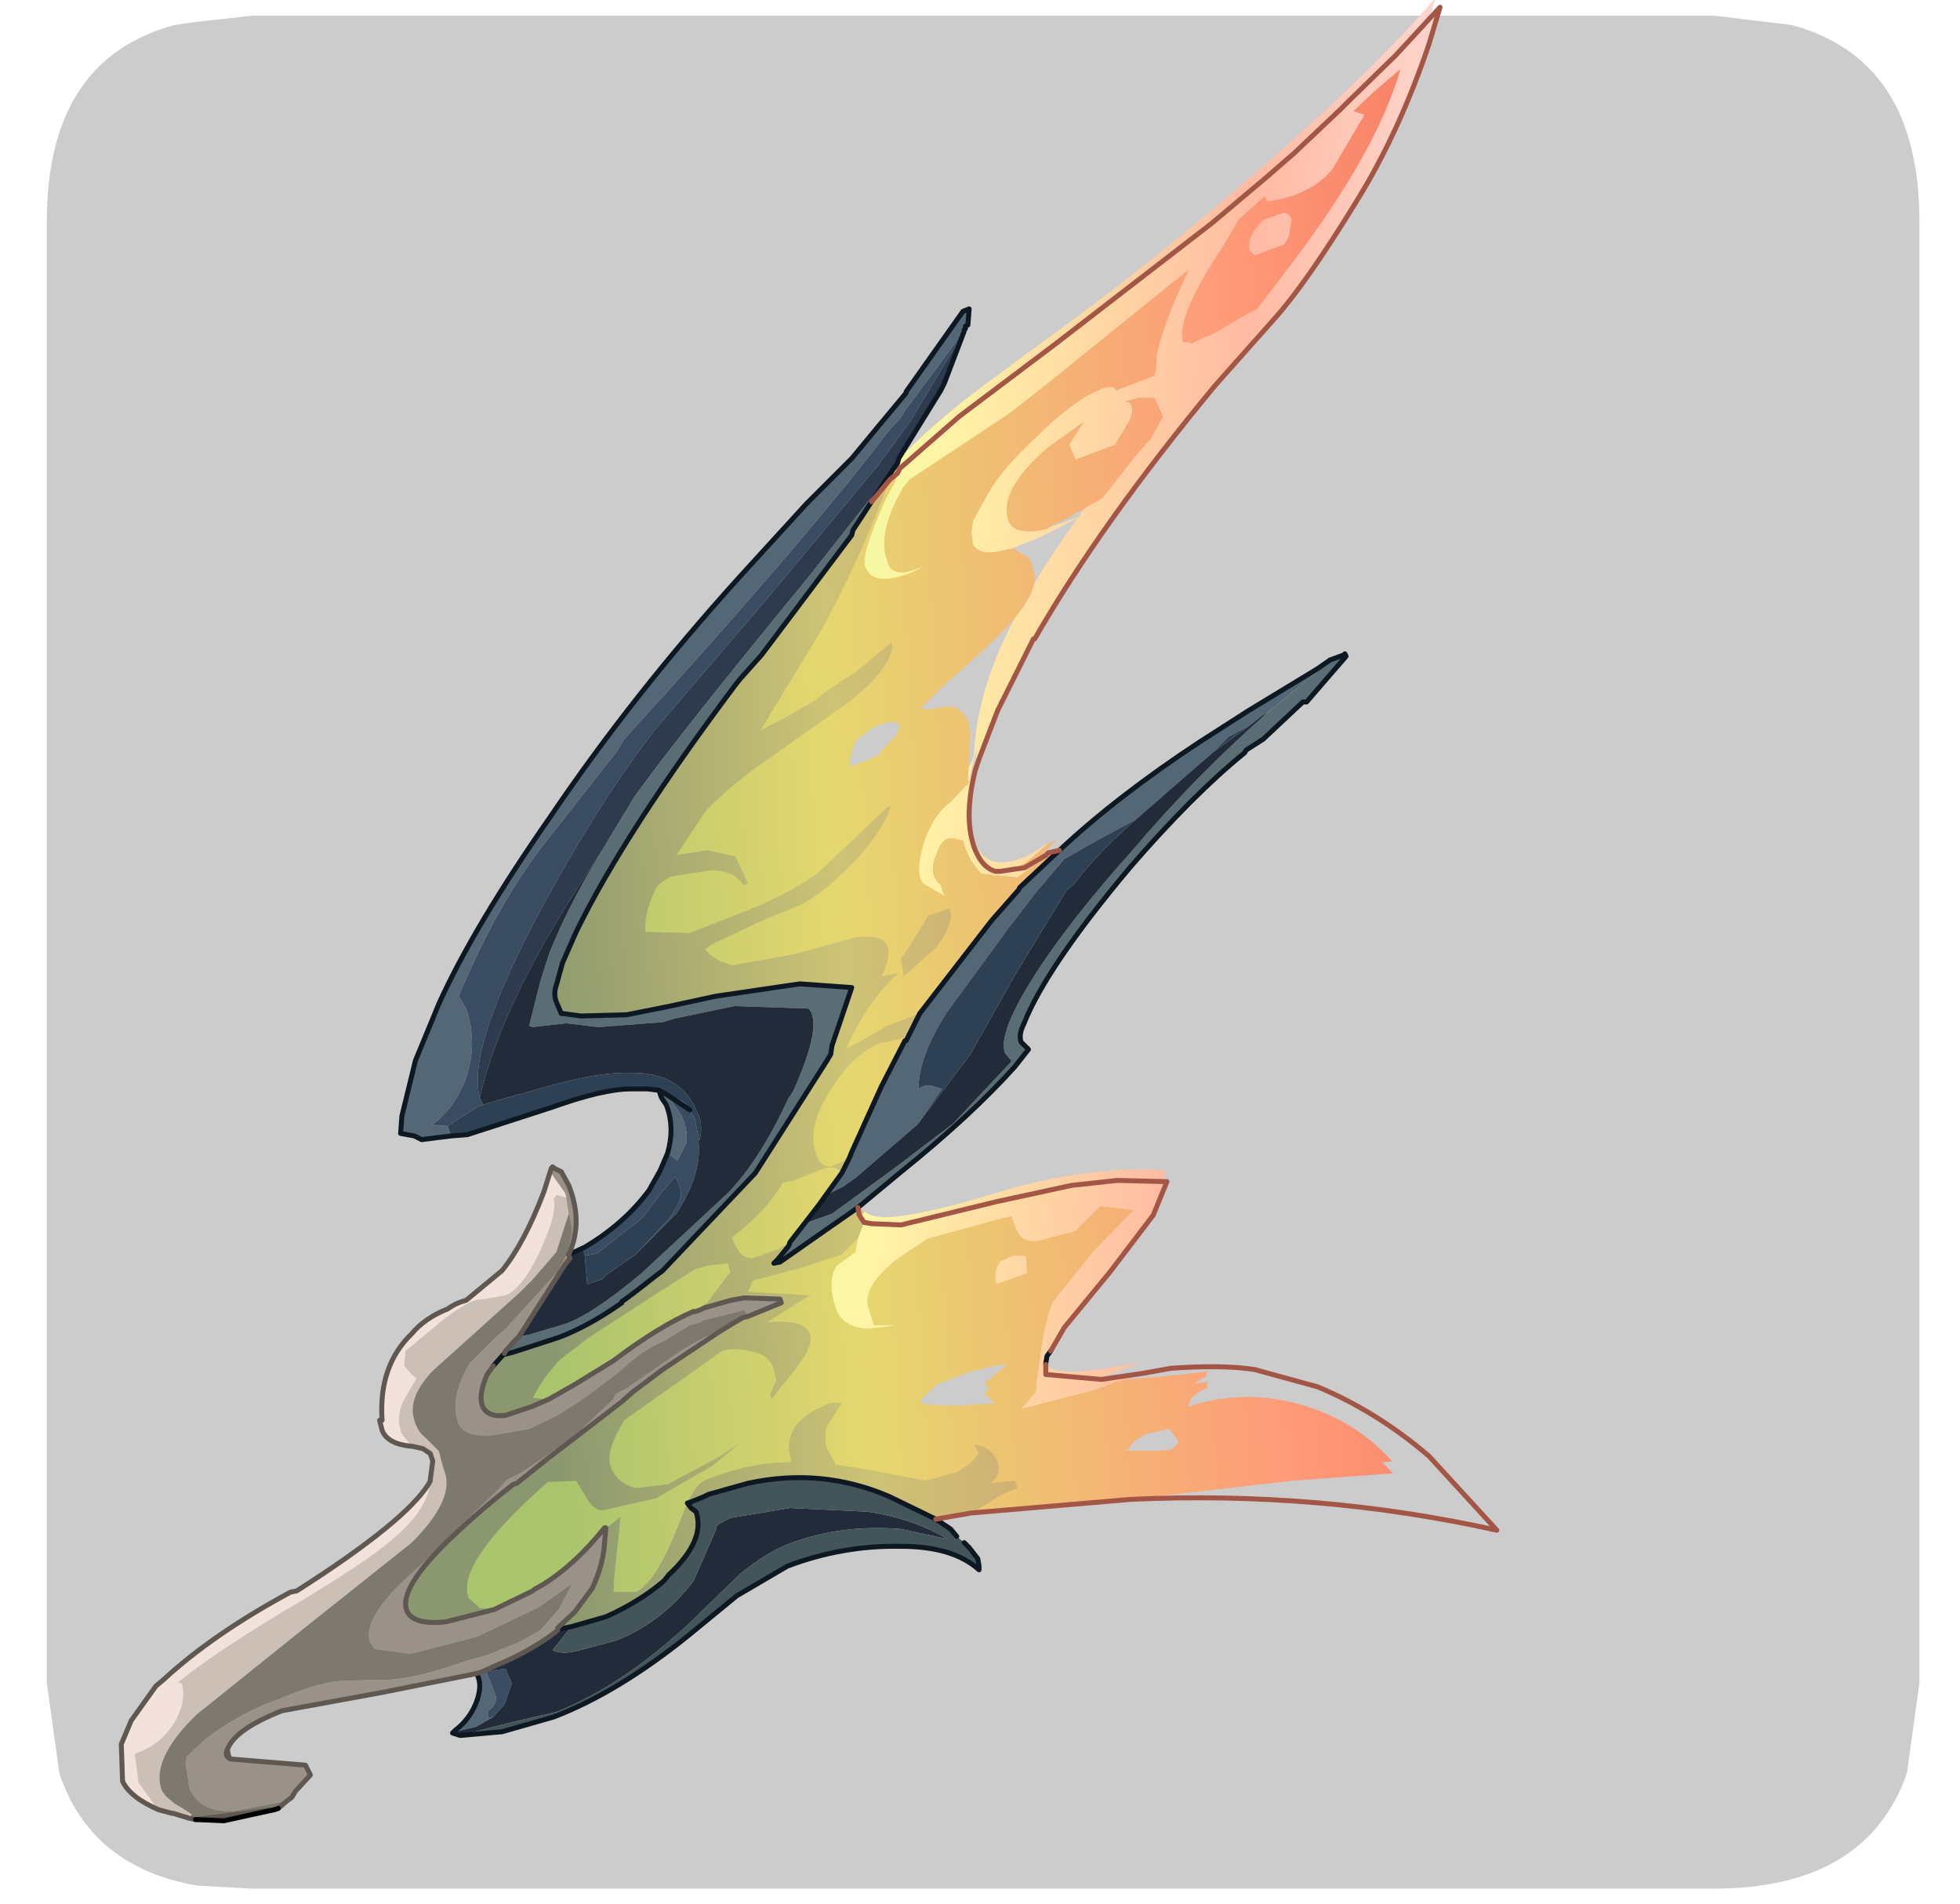 <?xml version="1.0" encoding="UTF-8" standalone="no"?>
<svg xmlns:ffdec="https://www.free-decompiler.com/flash" xmlns:xlink="http://www.w3.org/1999/xlink" ffdec:objectType="frame" height="30.5px" width="31.4px" xmlns="http://www.w3.org/2000/svg">
  <g transform="matrix(1.0, 0.0, 0.0, 1.0, 0.75, 0.15)">
    <use ffdec:characterId="1" height="30.0" transform="matrix(1.0, 0.0, 0.0, 1.0, 0.0, 0.0)" width="30.0" xlink:href="#shape0"/>
    <use ffdec:characterId="7" height="30.5" transform="matrix(1.0, 0.0, 0.0, 1.0, -0.75, -0.15)" width="31.4" xlink:href="#sprite0"/>
  </g>
  <defs>
    <g id="shape0" transform="matrix(1.0, 0.0, 0.0, 1.0, 0.0, 0.0)">
      <path d="M0.0 0.0 L30.0 0.0 30.0 30.0 0.0 30.0 0.0 0.0" fill="#33cc66" fill-opacity="0.0" fill-rule="evenodd" stroke="none"/>
    </g>
    <g id="sprite0" transform="matrix(1.0, 0.0, 0.0, 1.0, 0.75, 0.25)">
      <use ffdec:characterId="2" height="30.0" transform="matrix(1.0, 0.0, 0.0, 1.0, 0.0, 0.0)" width="30.0" xlink:href="#shape1"/>
      <filter id="filter1">
        <feColorMatrix in="SourceGraphic" result="filterResult3" type="matrix" values="0 0 0 0 1.0,0 0 0 0 1.0,0 0 0 0 1.0,0 0 0 1 0"/>
        <feConvolveMatrix divisor="25.0" in="filterResult3" kernelMatrix="1 1 1 1 1 1 1 1 1 1 1 1 1 1 1 1 1 1 1 1 1 1 1 1 1" order="5 5" result="filterResult4"/>
        <feComposite in="SourceGraphic" in2="filterResult4" operator="over" result="filterResult5"/>
      </filter>
      <use ffdec:characterId="6" filter="url(#filter1)" height="76.9" transform="matrix(0.396, 0.0, 0.0, 0.396, -0.747, -0.233)" width="79.3" xlink:href="#sprite1"/>
    </g>
    <g id="shape1" transform="matrix(1.0, 0.0, 0.0, 1.0, 0.0, 0.0)">
      <path d="M27.95 0.15 Q30.0 0.7 30.0 3.3 L30.0 26.7 29.8 28.15 Q29.15 30.0 26.7 30.0 L3.3 30.0 2.4 29.95 Q0.7 29.65 0.2 28.15 L0.0 26.7 0.0 3.3 Q0.0 0.7 2.05 0.15 L2.4 0.1 3.3 0.0 26.7 0.0 27.95 0.15" fill="#cccccc" fill-rule="evenodd" stroke="none"/>
    </g>
    <g id="sprite1" transform="matrix(1.0, 0.0, 0.0, 1.0, 13.5, 14.6)">
      <filter id="filter0">
        <feColorMatrix in="SourceGraphic" result="filterResult0" type="matrix" values="0 0 0 0 1.0,0 0 0 0 0.6,0 0 0 0 0.0,0 0 0 1 0"/>
        <feConvolveMatrix divisor="64.0" in="filterResult0" kernelMatrix="1 1 1 1 1 1 1 1 1 1 1 1 1 1 1 1 1 1 1 1 1 1 1 1 1 1 1 1 1 1 1 1 1 1 1 1 1 1 1 1 1 1 1 1 1 1 1 1 1 1 1 1 1 1 1 1 1 1 1 1 1 1 1 1" order="8 8" result="filterResult1"/>
        <feComposite in="SourceGraphic" in2="filterResult1" operator="over" result="filterResult2"/>
      </filter>
      <use ffdec:characterId="4" filter="url(#filter0)" height="366.4" transform="matrix(0.148, -0.058, 0.058, 0.148, -13.487, 7.994)" width="392.4" xlink:href="#sprite2"/>
      <use ffdec:characterId="5" height="73.55" transform="matrix(1.0, 0.0, 0.0, 1.0, -8.75, -14.45)" width="55.9" xlink:href="#shape3"/>
    </g>
    <g id="sprite2" transform="matrix(1.0, 0.0, 0.0, 1.0, 196.2, 183.2)">
      <use ffdec:characterId="3" height="366.4" transform="matrix(1.0, 0.0, 0.0, 1.0, -196.2, -183.2)" width="392.4" xlink:href="#shape2"/>
    </g>
    <g id="shape2" transform="matrix(1.0, 0.0, 0.0, 1.0, 196.2, 183.2)">
      <path d="M143.6 -152.25 Q150.95 -152.25 155.9 -154.8 160.9 -157.4 168.15 -164.95 L166.0 -166.55 172.65 -169.15 180.95 -172.25 Q168.35 -155.05 138.0 -136.35 132.5 -132.9 124.9 -128.55 L123.1 -128.25 111.6 -126.7 109.65 -126.65 106.4 -126.8 105.65 -126.95 Q104.8 -127.2 104.25 -127.7 105.15 -134.25 123.4 -147.5 L128.85 -151.35 137.2 -154.8 137.3 -153.3 Q138.0 -152.6 139.85 -152.4 L143.6 -152.25 M140.45 -149.1 L134.85 -149.1 Q128.8 -146.6 128.8 -143.15 128.8 -141.5 129.35 -141.4 129.6 -141.35 129.85 -141.6 L137.3 -141.6 Q137.4 -142.1 139.5 -143.1 141.5 -144.0 141.5 -146.45 L141.35 -148.35 140.45 -149.1 M24.4 -122.85 L23.1 -121.15 19.75 -118.0 Q8.45 -106.9 8.45 -103.25 8.45 -97.9 18.55 -97.9 L22.35 -98.25 20.5 -98.25 Q13.8 -98.4 13.8 -102.75 13.8 -110.7 24.7 -118.9 L27.1 -120.6 Q39.75 -121.95 56.35 -126.45 L58.05 -126.95 68.65 -130.1 Q84.15 -135.0 112.8 -144.75 L112.85 -144.75 112.5 -144.45 Q102.45 -134.8 97.45 -127.2 L95.25 -123.55 94.5 -122.1 84.05 -122.45 Q84.05 -124.9 76.55 -123.55 69.4 -122.3 60.1 -118.5 50.05 -114.4 43.65 -109.7 39.9 -106.95 38.0 -104.4 36.95 -103.0 36.5 -101.65 36.15 -100.6 36.15 -99.6 36.15 -95.45 42.6 -94.7 L44.65 -94.55 Q44.15 -92.3 45.9 -90.35 47.8 -88.2 47.8 -87.25 47.8 -80.75 29.6 -73.4 L15.65 -68.1 Q8.3 -65.3 6.2 -63.75 7.95 -62.2 10.35 -61.45 L14.15 -60.6 Q18.0 -59.65 18.0 -54.85 18.0 -52.9 13.15 -43.7 L12.95 -43.3 Q10.05 -41.15 6.65 -40.15 1.15 -38.55 -3.65 -32.4 -8.45 -26.25 -7.2 -23.2 -6.15 -20.55 -3.25 -18.15 L-3.25 -21.3 Q-5.15 -25.1 -1.05 -29.25 2.25 -32.65 5.05 -30.9 L6.35 -29.75 Q5.15 -24.4 7.55 -20.35 10.2 -15.85 15.9 -15.85 17.95 -15.85 22.3 -17.5 L25.55 -18.65 28.05 -18.65 Q21.35 -16.05 15.35 -13.15 L14.9 -12.95 Q10.1 -10.7 5.75 -8.25 -11.15 1.3 -19.6 7.35 L-28.85 7.35 Q-31.4 8.2 -35.9 8.5 L-40.9 8.85 Q-30.45 -0.95 -21.25 -4.15 -23.5 -4.0 -25.55 -5.0 -21.35 -8.9 -21.35 -11.65 -21.35 -15.3 -28.65 -16.7 L-44.4 -18.25 Q-54.85 -19.25 -59.55 -21.6 -63.95 -23.85 -64.85 -27.75 L-63.1 -28.05 -49.55 -29.05 -37.35 -29.75 Q-29.5 -30.85 -21.4 -34.7 -12.4 -38.9 -7.6 -44.6 L-8.65 -44.6 Q-24.45 -37.35 -31.45 -35.45 -40.85 -32.9 -55.95 -32.9 -61.65 -32.45 -67.0 -32.85 -77.3 -33.65 -77.6 -37.55 -75.7 -42.15 -70.9 -46.85 -68.35 -47.9 -65.55 -47.9 -60.9 -47.9 -56.15 -45.85 -50.4 -43.3 -49.95 -39.35 L-48.9 -39.35 -48.9 -46.7 Q-51.45 -48.15 -55.25 -51.0 -58.7 -53.1 -63.15 -53.15 -59.2 -56.0 -52.25 -60.65 -43.75 -64.3 -31.95 -67.25 L-7.45 -73.2 Q4.15 -76.7 7.4 -81.9 L7.4 -83.05 Q3.65 -81.1 -3.6 -79.7 -12.3 -78.0 -16.1 -76.65 -18.15 -75.95 -25.0 -75.3 L-31.85 -74.5 Q-18.4 -83.95 -7.85 -92.8 8.1 -106.2 22.45 -121.95 L24.4 -122.85 M55.45 -96.0 L55.0 -96.05 Q46.75 -97.0 46.75 -101.15 46.75 -109.45 62.8 -114.95 68.35 -116.85 73.35 -117.85 L68.0 -113.9 68.0 -109.55 78.65 -109.55 Q79.6 -110.45 83.35 -112.9 86.55 -115.4 86.15 -118.1 L85.15 -119.1 88.75 -118.5 92.55 -117.05 92.55 -111.8 87.55 -107.7 81.6 -104.4 70.95 -98.1 59.15 -96.45 55.45 -96.0 M-25.7 12.3 L-25.85 12.4 Q-32.3 18.85 -35.6 21.2 -44.55 30.15 -48.85 33.95 L-50.05 35.0 -55.35 35.0 Q-57.4 34.45 -57.4 30.7 -57.4 23.7 -47.85 16.9 -39.05 10.6 -32.1 10.6 L-28.7 11.15 -25.7 11.65 -25.7 12.3 M-53.25 37.65 L-58.55 41.6 -60.95 43.2 -65.55 46.05 -71.6 49.65 -75.65 50.0 -81.95 50.0 Q-85.1 49.15 -85.1 44.1 L-85.05 43.45 Q-74.35 39.65 -68.05 35.05 L-65.4 35.0 -57.45 35.0 Q-53.6 35.4 -53.25 37.65 M-14.45 141.75 Q-33.55 135.25 -53.75 130.65 L-49.45 129.7 -40.5 128.75 -40.5 126.65 -46.6 125.25 Q-42.6 124.3 -42.6 120.75 -42.6 116.5 -46.8 114.8 L-46.8 117.05 Q-47.65 117.9 -49.4 118.5 L-53.2 119.15 -61.3 118.65 -74.15 110.6 Q-77.9 108.2 -81.35 106.3 -81.95 104.35 -81.95 102.1 -81.95 99.75 -79.75 96.8 -77.45 93.75 -74.45 92.5 -75.95 91.75 -76.95 91.6 L-79.85 91.45 Q-83.8 91.45 -87.2 93.6 -91.55 96.3 -91.55 101.05 L-91.5 101.6 Q-101.75 97.9 -113.3 97.9 -115.5 97.9 -119.1 101.05 L-126.0 108.0 Q-135.7 118.1 -140.5 118.1 -142.55 118.1 -145.65 116.35 L-146.2 116.0 -144.1 112.35 Q-141.8 108.15 -137.35 98.95 L-141.85 100.75 -141.7 100.35 -142.1 100.15 Q-152.6 105.9 -162.0 107.95 L-164.25 108.4 -164.8 108.5 -175.7 109.35 -175.85 109.35 -178.8 107.5 -179.3 107.1 Q-180.9 105.65 -180.9 104.2 -180.9 94.75 -151.4 84.05 -146.1 84.3 -144.55 86.15 -143.7 87.15 -143.6 90.95 -143.5 94.25 -141.0 95.75 -137.35 97.9 -127.25 97.9 -118.95 97.9 -111.0 95.7 -106.15 94.35 -102.45 92.5 L-108.8 93.85 Q-118.2 95.8 -122.9 95.8 -127.35 95.8 -130.9 93.55 -135.1 90.95 -135.1 86.6 -135.1 82.45 -127.4 76.5 -113.85 72.65 -98.2 69.15 -94.9 69.25 -91.55 71.25 -87.2 73.9 -87.2 78.2 -87.2 80.2 -87.8 81.2 L-90.5 84.0 -90.5 85.15 -82.1 79.95 Q-75.5 75.8 -75.5 72.8 -75.5 68.9 -84.7 66.25 L-71.3 63.75 -72.35 63.75 Q-79.25 59.1 -86.35 57.4 L-84.05 55.3 -71.75 56.35 -60.7 57.45 Q-60.45 57.45 -55.65 54.9 -56.8 56.4 -57.25 57.9 -60.95 58.45 -62.8 59.6 -67.0 62.3 -67.0 70.7 -67.0 74.95 -61.4 77.05 -58.55 78.1 -55.3 78.75 L-54.25 78.75 Q-58.3 78.5 -59.2 76.75 -59.5 76.2 -59.5 72.8 -59.5 66.95 -48.8 63.75 -44.35 62.45 -38.4 61.7 L-20.85 63.4 -16.85 63.9 -17.15 66.9 Q-17.15 70.85 -12.8 72.3 -9.7 73.35 -2.85 73.35 0.75 73.35 5.1 69.25 9.6 71.1 12.75 73.5 6.65 76.05 -0.85 80.0 -8.7 84.2 -14.95 88.3 -17.95 90.3 -23.15 100.75 L-25.4 104.8 -27.3 107.45 Q-29.75 110.3 -32.0 110.6 -23.35 112.45 -13.4 112.75 L-9.1 114.3 Q1.6 117.95 14.75 121.25 14.1 121.25 13.85 121.8 L13.7 122.3 Q10.1 122.3 8.1 124.35 7.05 125.45 6.2 127.7 21.5 128.45 33.7 137.9 45.05 146.65 49.9 159.7 L25.0 152.05 Q7.15 146.5 -14.45 141.75 M-101.15 57.35 Q-110.4 57.5 -124.7 61.1 L-136.0 63.6 -143.35 64.6 Q-145.95 63.65 -146.9 62.7 -143.35 59.35 -137.2 56.2 L-128.9 53.95 -107.95 49.6 -97.05 47.05 -93.75 47.75 -88.25 48.8 -88.25 48.95 Q-88.25 50.1 -88.6 51.25 -90.6 52.25 -96.95 56.55 L-101.15 57.35 M2.0 132.55 Q2.0 129.7 0.95 128.8 -0.3 127.7 -4.45 127.7 L-6.7 128.2 -8.7 128.85 -10.95 129.7 -14.95 131.4 Q-12.8 132.0 -9.15 133.6 -3.1 136.2 -1.15 136.2 0.0 136.2 0.95 135.2 2.0 134.1 2.0 132.55 M-3.4 -64.8 Q-5.55 -64.8 -10.05 -63.3 L-11.05 -62.15 Q-14.75 -57.5 -13.9 -55.25 L-6.55 -55.25 Q-4.25 -56.75 -0.45 -58.35 2.15 -60.0 2.0 -63.75 1.3 -64.45 -0.1 -64.65 L-3.4 -64.8 M-3.25 -14.8 L-8.65 -14.8 Q-9.2 -14.4 -14.3 -11.35 -17.75 -9.25 -19.25 -7.35 -20.3 -4.85 -20.3 -3.15 -16.15 -3.65 -10.05 -7.15 -3.0 -11.2 -3.25 -14.8 M-41.55 96.85 L-50.0 97.15 Q-53.9 97.7 -56.35 99.3 L-56.35 102.2 Q-52.4 104.55 -46.75 106.45 L-37.35 109.55 -37.35 107.45 -38.5 105.9 Q-39.15 104.95 -39.45 103.25 L-33.75 101.35 Q-30.15 100.2 -28.85 98.95 -31.85 98.95 -34.8 97.9 -37.75 96.85 -41.55 96.85 M-22.55 73.35 L-23.35 73.4 Q-26.25 74.95 -26.75 78.75 L-18.2 78.75 Q-17.15 77.7 -17.15 74.55 -18.65 73.7 -19.65 73.5 L-22.55 73.35" fill="url(#gradient0)" fill-rule="evenodd" stroke="none"/>
      <path d="M140.45 -149.1 L141.35 -148.35 141.5 -146.45 Q141.5 -144.0 139.5 -143.1 137.4 -142.1 137.3 -141.6 L129.85 -141.6 Q129.6 -141.35 129.35 -141.4 128.8 -141.5 128.8 -143.15 128.8 -146.6 134.85 -149.1 L140.45 -149.1 M143.6 -152.25 L139.85 -152.4 Q138.0 -152.6 137.3 -153.3 L137.2 -154.8 128.85 -151.35 123.4 -147.5 Q105.15 -134.25 104.25 -127.7 104.8 -127.2 105.65 -126.95 L106.4 -126.8 109.65 -126.65 111.6 -126.7 123.1 -128.25 124.9 -128.55 Q132.5 -132.9 138.0 -136.35 168.35 -155.05 180.95 -172.25 L172.65 -169.15 166.0 -166.55 168.15 -164.95 Q160.9 -157.4 155.9 -154.8 150.95 -152.25 143.6 -152.25 M24.4 -122.85 L25.7 -123.45 Q33.85 -127.25 44.4 -130.65 49.55 -132.4 73.55 -138.65 98.05 -145.1 122.15 -153.1 130.75 -156.0 139.35 -159.05 L148.35 -162.35 162.85 -167.9 165.85 -169.15 Q174.05 -172.5 181.05 -175.7 189.45 -179.55 196.2 -183.2 L189.95 -175.4 Q175.0 -157.55 158.7 -145.15 138.95 -130.2 128.3 -124.95 117.6 -119.7 107.9 -114.35 68.3 -92.6 41.7 -71.15 L41.5 -71.0 Q32.65 -63.9 26.2 -57.35 21.05 -52.25 17.4 -47.45 L15.8 -45.3 Q8.35 -34.75 8.35 -26.15 L8.4 -24.85 Q8.75 -21.35 10.9 -19.65 L12.15 -18.85 Q14.55 -17.65 18.6 -17.65 20.85 -17.65 24.85 -18.65 L25.55 -18.65 22.3 -17.5 Q17.95 -15.85 15.9 -15.85 10.2 -15.85 7.55 -20.35 5.15 -24.4 6.35 -29.75 L5.05 -30.9 Q2.25 -32.65 -1.05 -29.25 -5.15 -25.1 -3.25 -21.3 L-3.25 -18.15 Q-6.15 -20.55 -7.2 -23.2 -8.45 -26.25 -3.65 -32.4 1.15 -38.55 6.65 -40.15 10.05 -41.15 12.95 -43.3 14.7 -44.6 16.25 -46.3 21.45 -58.3 32.55 -69.5 L33.05 -69.95 Q46.0 -82.85 70.95 -98.1 L81.6 -104.4 87.55 -107.7 92.55 -111.8 92.55 -117.05 88.75 -118.5 85.15 -119.1 86.15 -118.1 Q86.55 -115.4 83.35 -112.9 79.6 -110.45 78.65 -109.55 L68.0 -109.55 68.0 -113.9 73.35 -117.85 Q68.35 -116.85 62.8 -114.95 46.75 -109.45 46.75 -101.15 46.75 -97.0 55.0 -96.05 L55.45 -96.0 63.7 -95.75 Q60.5 -94.75 52.65 -94.75 47.8 -94.4 44.65 -94.55 L42.6 -94.7 Q36.15 -95.45 36.15 -99.6 36.15 -100.6 36.5 -101.65 36.95 -103.0 38.0 -104.4 39.9 -106.95 43.65 -109.7 50.05 -114.4 60.1 -118.5 69.4 -122.3 76.55 -123.55 84.05 -124.9 84.05 -122.45 L94.5 -122.1 95.25 -123.55 97.45 -127.2 Q102.45 -134.8 112.5 -144.45 L112.85 -144.75 112.8 -144.75 Q84.15 -135.0 68.65 -130.1 L58.05 -126.95 56.35 -126.45 Q39.75 -121.95 27.1 -120.6 L24.7 -118.9 Q13.8 -110.7 13.8 -102.75 13.8 -98.4 20.5 -98.25 L22.35 -98.25 18.55 -97.9 Q8.45 -97.9 8.45 -103.25 8.45 -106.9 19.75 -118.0 L23.1 -121.15 24.4 -122.85 M84.05 -122.45 L83.7 -122.45 84.05 -122.4 Q84.05 -120.25 84.75 -121.45 85.25 -122.3 84.05 -122.4 L84.05 -122.45 M-52.1 51.45 L-51.0 52.75 Q-48.85 54.6 -44.0 55.85 -35.35 58.0 -18.95 59.3 -8.95 60.05 0.2 62.05 6.0 63.3 11.45 65.05 18.75 67.35 23.15 69.8 21.4 73.1 17.0 76.6 12.1 80.55 1.5 86.3 -12.2 93.65 -14.5 95.1 -19.1 97.95 -21.3 100.4 -22.8 101.95 -23.0 103.45 L-23.2 104.1 -23.15 104.55 Q-22.5 107.95 -10.45 110.8 L-0.35 112.95 Q-3.55 112.75 -7.25 112.8 L-13.4 112.75 Q-23.35 112.45 -32.0 110.6 -29.75 110.3 -27.3 107.45 L-25.4 104.8 -23.15 100.75 Q-17.95 90.3 -14.95 88.3 -8.7 84.2 -0.85 80.0 6.65 76.05 12.75 73.5 9.6 71.1 5.1 69.25 0.75 73.35 -2.85 73.35 -9.7 73.35 -12.8 72.3 -17.15 70.85 -17.15 66.9 L-16.85 63.9 -20.85 63.4 -38.4 61.7 Q-44.35 62.45 -48.8 63.75 -59.5 66.95 -59.5 72.8 -59.5 76.2 -59.2 76.75 -58.3 78.5 -54.25 78.75 L-55.3 78.75 Q-58.55 78.1 -61.4 77.05 -67.0 74.95 -67.0 70.7 -67.0 62.3 -62.8 59.6 -60.95 58.45 -57.25 57.9 -56.8 56.4 -55.65 54.9 -54.35 53.15 -52.1 51.45 M-22.55 73.35 L-19.65 73.5 Q-18.65 73.7 -17.15 74.55 -17.15 77.7 -18.2 78.75 L-26.75 78.75 Q-26.25 74.95 -23.35 73.4 L-22.55 73.35" fill="url(#gradient1)" fill-rule="evenodd" stroke="none"/>
      <path d="M-19.6 7.35 Q-23.6 10.2 -25.7 12.3 L-25.7 11.65 -28.7 11.15 -32.1 10.6 Q-39.05 10.6 -47.85 16.9 -57.4 23.7 -57.4 30.7 -57.4 34.45 -55.35 35.0 L-50.05 35.0 -53.25 37.65 Q-53.6 35.4 -57.45 35.0 L-65.4 35.0 -68.05 35.05 Q-74.35 39.65 -85.05 43.45 L-85.1 44.1 Q-85.1 49.15 -81.95 50.0 L-75.65 50.0 -71.6 49.65 -72.5 50.15 -76.35 52.35 -77.45 52.95 Q-76.75 53.35 -75.95 53.35 L-64.9 50.8 -52.65 47.55 -52.7 49.35 Q-52.7 50.45 -52.1 51.45 -54.35 53.15 -55.65 54.9 -60.45 57.45 -60.7 57.45 L-71.75 56.35 -84.05 55.3 -86.35 57.4 Q-79.25 59.1 -72.35 63.75 L-71.3 63.75 -84.7 66.25 Q-75.5 68.9 -75.5 72.8 -75.5 75.8 -82.1 79.95 L-90.5 85.15 -90.5 84.0 -87.8 81.2 Q-87.2 80.2 -87.2 78.2 -87.2 73.9 -91.55 71.25 -94.9 69.25 -98.2 69.15 -113.85 72.65 -127.4 76.5 -135.1 82.45 -135.1 86.6 -135.1 90.95 -130.9 93.55 -127.35 95.8 -122.9 95.8 -118.2 95.8 -108.8 93.85 L-102.45 92.5 Q-106.15 94.35 -111.0 95.7 -118.95 97.9 -127.25 97.9 -137.35 97.9 -141.0 95.75 -143.5 94.25 -143.6 90.95 -143.7 87.15 -144.55 86.15 -146.1 84.3 -151.4 84.05 -180.9 94.75 -180.9 104.2 -180.9 105.65 -179.3 107.1 L-178.8 107.5 -175.85 109.35 Q-182.55 109.35 -188.2 107.85 -196.2 105.75 -196.2 101.6 -196.2 95.45 -179.05 88.5 -169.7 84.75 -159.55 81.65 L-158.65 81.4 -149.35 78.75 -126.7 71.75 -122.55 70.45 -113.8 68.0 Q-104.2 65.4 -96.8 64.15 L-90.0 63.25 -88.75 63.1 -79.2 63.35 -79.2 62.1 Q-83.6 59.8 -87.6 58.65 L-91.4 57.8 -98.15 57.4 -100.45 57.35 -101.15 57.35 -96.95 56.55 Q-90.6 52.25 -88.6 51.25 -88.25 50.1 -88.25 48.95 L-88.25 48.8 -93.75 47.75 -97.05 47.05 -107.95 49.6 -128.9 53.95 -137.2 56.2 Q-143.35 59.35 -146.9 62.7 -145.95 63.65 -143.35 64.6 L-148.2 64.85 -155.2 64.35 Q-159.7 63.25 -159.7 59.6 -159.7 56.9 -155.65 53.2 L-153.55 51.45 -150.2 49.75 -147.55 50.1 -135.7 50.85 Q-127.45 50.85 -117.3 48.4 L-117.0 48.3 -116.1 48.1 -112.95 47.25 -106.1 45.05 -104.3 44.45 Q-88.75 38.9 -73.5 29.85 -57.55 20.4 -46.2 9.65 L-45.25 8.7 -43.7 7.2 Q-37.65 1.0 -33.75 -4.95 -37.65 -8.4 -45.55 -10.9 -52.6 -13.1 -67.05 -15.55 L-78.6 -17.55 -89.25 -19.65 Q-96.1 -21.3 -100.5 -23.3 -102.8 -24.4 -104.45 -25.6 L-104.65 -25.85 Q-105.2 -26.75 -105.2 -27.9 -105.2 -30.75 -103.6 -33.1 L-100.1 -37.4 -93.75 -43.75 Q-73.6 -62.6 -33.5 -87.55 L-31.85 -88.45 -24.45 -92.6 Q-8.05 -102.0 7.8 -112.75 L8.65 -113.35 15.85 -118.35 22.45 -121.95 Q8.1 -106.2 -7.85 -92.8 -18.4 -83.95 -31.85 -74.5 L-25.0 -75.3 Q-18.15 -75.95 -16.1 -76.65 -12.3 -78.0 -3.6 -79.7 3.65 -81.1 7.4 -83.05 L7.4 -81.9 Q4.15 -76.7 -7.45 -73.2 L-31.95 -67.25 Q-43.75 -64.3 -52.25 -60.65 -59.2 -56.0 -63.15 -53.15 -58.7 -53.1 -55.25 -51.0 -51.45 -48.15 -48.9 -46.7 L-48.9 -39.35 -49.95 -39.35 Q-50.4 -43.3 -56.15 -45.85 -60.9 -47.9 -65.55 -47.9 -68.35 -47.9 -70.9 -46.85 -75.7 -42.15 -77.6 -37.55 -77.3 -33.65 -67.0 -32.85 -61.65 -32.45 -55.95 -32.9 -40.85 -32.9 -31.45 -35.45 -24.45 -37.35 -8.65 -44.6 L-7.6 -44.6 Q-12.4 -38.9 -21.4 -34.7 -29.5 -30.85 -37.35 -29.75 L-49.55 -29.05 -63.1 -28.05 -64.85 -27.75 Q-63.95 -23.85 -59.55 -21.6 -54.85 -19.25 -44.4 -18.25 L-28.65 -16.7 Q-21.35 -15.3 -21.35 -11.65 -21.35 -8.9 -25.55 -5.0 -23.5 -4.0 -21.25 -4.15 -30.45 -0.95 -40.9 8.85 L-35.9 8.5 Q-31.4 8.2 -28.85 7.35 L-19.6 7.35 M-53.75 130.65 L-62.55 128.75 Q-66.15 123.55 -71.2 118.85 -85.3 105.85 -103.95 102.8 L-114.45 101.9 -115.95 101.85 -119.25 102.15 -120.15 102.3 -119.55 103.4 Q-119.2 104.2 -119.2 104.85 -119.2 112.6 -131.2 117.4 L-132.8 118.0 Q-141.1 121.0 -149.75 121.1 L-152.45 121.05 -159.0 120.55 -162.25 120.0 -162.75 119.9 -162.25 119.7 Q-159.55 118.65 -157.0 117.25 -153.55 115.35 -150.75 113.0 -146.05 108.95 -143.2 103.6 L-141.85 100.75 -137.35 98.95 Q-141.8 108.15 -144.1 112.35 L-146.2 116.0 -145.65 116.35 Q-142.55 118.1 -140.5 118.1 -135.7 118.1 -126.0 108.0 L-119.1 101.05 Q-115.5 97.9 -113.3 97.9 -101.75 97.9 -91.5 101.6 L-91.55 101.05 Q-91.55 96.3 -87.2 93.6 -83.8 91.45 -79.85 91.45 L-76.95 91.6 Q-75.95 91.75 -74.45 92.5 -77.45 93.75 -79.75 96.8 -81.95 99.75 -81.95 102.1 -81.95 104.35 -81.35 106.3 -77.9 108.2 -74.15 110.6 L-61.3 118.65 -53.2 119.15 -49.4 118.5 Q-47.65 117.9 -46.8 117.05 L-46.8 114.8 Q-42.6 116.5 -42.6 120.75 -42.6 124.3 -46.6 125.25 L-40.5 126.65 -40.5 128.75 -49.45 129.7 -53.75 130.65 M-3.25 -14.8 Q-3.0 -11.2 -10.05 -7.15 -16.15 -3.65 -20.3 -3.15 -20.3 -4.85 -19.25 -7.35 -17.75 -9.25 -14.3 -11.35 -9.2 -14.4 -8.65 -14.8 L-3.25 -14.8" fill="url(#gradient2)" fill-rule="evenodd" stroke="none"/>
      <path d="M44.65 -94.55 Q47.8 -94.4 52.65 -94.75 60.5 -94.75 63.7 -95.75 L55.45 -96.0 59.15 -96.45 70.95 -98.1 Q46.0 -82.85 33.05 -69.95 L32.55 -69.5 Q21.45 -58.3 16.25 -46.3 14.7 -44.6 12.95 -43.3 L13.15 -43.7 Q18.0 -52.9 18.0 -54.85 18.0 -59.65 14.15 -60.6 L10.35 -61.45 Q7.95 -62.2 6.2 -63.75 8.3 -65.3 15.65 -68.1 L29.6 -73.4 Q47.8 -80.75 47.8 -87.25 47.8 -88.2 45.9 -90.35 44.15 -92.3 44.65 -94.55 M-0.35 112.95 L6.8 114.35 Q19.75 118.5 26.75 122.4 33.15 125.95 39.8 132.35 51.95 143.95 59.85 159.1 65.5 169.9 69.35 183.2 30.7 157.1 -14.45 141.75 7.15 146.5 25.0 152.05 L49.9 159.7 Q45.05 146.65 33.7 137.9 21.5 128.45 6.2 127.7 7.05 125.45 8.1 124.35 10.1 122.3 13.7 122.3 L13.85 121.8 Q14.1 121.25 14.75 121.25 1.6 117.95 -9.1 114.3 L-13.4 112.75 -7.25 112.8 Q-3.55 112.75 -0.35 112.95 M-3.4 -64.8 L-0.1 -64.65 Q1.3 -64.45 2.0 -63.75 2.15 -60.0 -0.45 -58.35 -4.25 -56.75 -6.55 -55.25 L-13.9 -55.25 Q-14.75 -57.5 -11.05 -62.15 L-10.05 -63.3 Q-5.55 -64.8 -3.4 -64.8 M-41.55 96.85 Q-37.75 96.85 -34.8 97.9 -31.85 98.95 -28.85 98.95 -30.15 100.2 -33.75 101.35 L-39.45 103.25 Q-39.15 104.95 -38.5 105.9 L-37.35 107.45 -37.35 109.55 -46.75 106.45 Q-52.4 104.55 -56.35 102.2 L-56.35 99.3 Q-53.9 97.7 -50.0 97.15 L-41.55 96.85" fill="url(#gradient3)" fill-rule="evenodd" stroke="none"/>
    </g>
    <linearGradient gradientTransform="matrix(0.145, 0.049, -0.071, 0.212, 7.55, -1.45)" gradientUnits="userSpaceOnUse" id="gradient0" spreadMethod="pad" x1="-819.2" x2="819.2">
      <stop offset="0.008" stop-color="#a9c46d"/>
      <stop offset="0.329" stop-color="#e5d76f"/>
      <stop offset="0.753" stop-color="#ff9b79"/>
      <stop offset="1.0" stop-color="#f57d65"/>
    </linearGradient>
    <linearGradient gradientTransform="matrix(0.095, 0.046, -0.097, 0.2, 3.65, 12.95)" gradientUnits="userSpaceOnUse" id="gradient1" spreadMethod="pad" x1="-819.2" x2="819.2">
      <stop offset="0.008" stop-color="#deff95"/>
      <stop offset="0.329" stop-color="#fff4a6"/>
      <stop offset="0.753" stop-color="#ffbaa3"/>
      <stop offset="1.0" stop-color="#ffd6cd"/>
    </linearGradient>
    <linearGradient gradientTransform="matrix(0.145, 0.049, -0.071, 0.212, 7.55, -1.45)" gradientUnits="userSpaceOnUse" id="gradient2" spreadMethod="pad" x1="-819.2" x2="819.2">
      <stop offset="0.008" stop-color="#8b986f"/>
      <stop offset="0.329" stop-color="#cdc375"/>
      <stop offset="0.753" stop-color="#d98f75"/>
      <stop offset="1.0" stop-color="#db8675"/>
    </linearGradient>
    <linearGradient gradientTransform="matrix(0.0, 0.0, 0.0, 0.0, -41.55, 0.0)" gradientUnits="userSpaceOnUse" id="gradient3" spreadMethod="pad" x1="-819.2" x2="819.2">
      <stop offset="0.008" stop-color="#deff95"/>
      <stop offset="0.329" stop-color="#fff4a6"/>
      <stop offset="0.753" stop-color="#ffbaa3"/>
      <stop offset="1.0" stop-color="#ffd6cd"/>
    </linearGradient>
    <g id="shape3" transform="matrix(1.0, 0.0, 0.0, 1.0, 8.75, 14.45)">
      <path d="M25.5 -1.3 L25.5 -1.25 23.15 1.9 22.9 2.3 22.55 2.65 Q19.1 7.2 11.75 15.25 L11.45 15.75 8.5 19.5 Q6.6 21.95 5.05 25.65 L5.15 25.8 5.35 26.15 Q5.85 27.55 5.3 29.1 4.75 30.35 3.95 30.85 L4.6 30.9 4.75 31.3 3.55 31.45 3.25 31.3 2.7 31.2 2.75 30.5 3.3 28.25 4.25 25.95 Q5.65 22.85 8.75 18.4 12.1 13.45 16.45 8.65 L19.1 5.75 20.95 3.9 22.15 2.45 23.15 1.25 23.15 1.2 25.45 -2.05 25.7 -2.15 25.65 -1.5 25.55 -1.45 25.55 -1.4 25.55 -1.35 25.5 -1.3 M29.35 19.75 Q31.7 17.55 35.05 15.35 L37.0 14.1 39.8 12.4 40.3 12.05 40.3 12.1 37.75 14.2 37.55 14.3 37.05 14.7 36.2 15.15 35.55 15.8 34.8 16.45 32.45 18.5 31.05 19.25 29.55 20.1 28.4 21.45 27.25 22.95 24.8 26.3 Q23.65 28.1 23.65 29.4 23.85 29.25 24.1 29.25 L24.6 29.4 23.6 30.85 21.1 33.0 20.6 33.35 20.3 33.5 19.9 33.7 20.55 32.8 20.85 32.2 20.95 31.95 22.15 29.3 23.1 27.45 23.15 27.45 23.7 26.35 26.6 22.6 27.7 21.35 27.75 21.25 29.35 19.75 M4.8 55.45 L4.9 55.35 Q5.55 54.85 5.8 54.1 6.0 53.5 5.8 53.1 L5.75 53.05 6.05 52.95 6.15 52.95 6.3 53.3 6.55 53.95 Q6.6 54.3 6.25 54.55 L6.25 54.6 6.25 54.85 6.45 54.8 5.75 55.2 4.9 55.4 4.8 55.45 M13.5 32.0 Q13.8 30.95 13.45 30.05 L13.25 29.75 13.15 29.45 13.5 29.65 14.05 30.45 Q14.35 31.1 14.25 31.6 L13.9 32.3 13.5 32.0" fill="#546776" fill-rule="evenodd" stroke="none"/>
      <path d="M25.5 -1.3 L25.55 -1.35 25.5 -1.25 23.35 2.35 23.1 2.7 22.0 4.2 17.5 9.6 13.05 14.8 Q10.85 17.6 8.45 22.0 5.35 27.75 5.9 29.75 L6.0 29.95 6.05 30.05 5.85 30.1 4.6 30.9 3.95 30.85 Q4.75 30.35 5.3 29.1 5.85 27.55 5.35 26.15 L5.15 25.8 5.05 25.65 Q6.6 21.95 8.5 19.5 L11.45 15.75 11.75 15.25 Q19.1 7.2 22.55 2.65 L22.9 2.3 23.15 1.9 25.5 -1.25 25.5 -1.3 M10.15 35.8 Q11.75 34.85 12.75 33.5 L13.2 32.7 13.5 32.0 13.9 32.3 14.25 31.6 Q14.35 31.1 14.05 30.45 L13.5 29.65 13.15 29.45 13.2 29.45 13.5 29.6 14.2 29.95 14.4 30.25 14.6 30.6 14.75 31.35 14.8 31.45 14.75 31.5 Q14.9 32.85 13.85 34.45 L12.2 36.1 12.95 35.3 13.55 34.65 Q14.2 33.8 14.0 33.4 L13.9 33.1 13.8 32.95 13.25 33.6 12.5 34.6 10.65 36.05 10.15 36.15 10.1 35.95 10.15 35.8 M14.4 30.25 L13.5 29.65 14.4 30.25 M6.45 54.8 L6.25 54.85 6.25 54.6 6.25 54.55 Q6.6 54.3 6.55 53.95 L6.3 53.3 6.15 52.95 6.95 52.85 7.2 53.45 6.9 54.3 6.45 54.8" fill="#394c62" fill-rule="evenodd" stroke="none"/>
      <path d="M25.5 -1.25 L25.5 -1.3 25.5 -1.25 24.7 0.85 24.55 1.15 22.85 3.9 22.8 4.1 22.55 4.45 19.2 8.7 Q13.9 15.15 12.15 17.6 L10.7 20.0 Q6.85 25.65 5.9 29.75 5.35 27.75 8.45 22.0 10.85 17.6 13.05 14.8 L17.5 9.6 22.0 4.2 23.1 2.7 23.35 2.35 25.5 -1.25" fill="#2e3a4d" fill-rule="evenodd" stroke="none"/>
      <path d="M22.8 4.5 L22.9 4.3 25.3 2.2 29.15 -0.7 35.5 -5.6 37.7 -7.45 38.85 -8.45 40.7 -10.2 41.05 -10.55 42.95 -12.4 44.75 -14.35 44.3 -12.85 Q43.1 -9.3 41.4 -6.55 39.35 -3.2 38.05 -1.75 L35.65 0.95 Q31.05 6.5 28.35 11.2 L28.3 11.2 26.85 14.1 26.1 16.05 25.95 16.5 Q25.45 18.5 25.95 19.75 L26.05 19.95 Q26.3 20.45 26.75 20.6 L26.95 20.6 27.95 20.45 28.8 19.95 28.9 19.85 28.55 20.2 27.65 20.85 26.2 20.7 Q25.65 20.15 25.45 19.35 L25.2 19.3 Q24.65 19.1 24.4 19.85 24.0 20.75 24.55 21.15 L24.7 21.6 23.85 21.1 Q23.5 20.75 23.85 19.5 24.25 18.3 24.95 17.8 L25.7 17.0 25.95 16.3 Q26.1 14.2 27.05 11.95 L27.05 11.9 Q28.3 9.25 31.1 5.5 L32.35 3.9 33.05 3.1 33.55 2.2 33.2 1.45 32.55 1.45 32.0 1.6 32.2 1.65 Q32.45 2.0 32.05 2.6 L31.6 3.35 30.0 3.95 29.75 3.35 30.35 2.4 28.9 3.45 Q26.85 5.2 27.3 6.45 27.55 7.05 28.85 6.75 L28.9 6.7 30.2 6.25 28.65 7.05 27.4 7.55 27.15 7.6 Q26.1 7.9 25.85 7.35 L25.8 6.9 25.85 6.45 26.45 5.35 Q27.05 4.3 28.35 3.1 29.5 1.95 30.5 1.35 31.5 0.8 31.65 1.15 L33.2 0.55 33.25 0.35 33.3 -0.35 Q33.65 -1.8 34.6 -3.75 L28.9 0.85 27.5 1.95 27.3 2.1 23.3 4.75 23.05 5.05 Q21.95 6.9 22.4 8.1 22.6 8.75 23.6 8.35 L23.9 8.25 23.3 8.55 Q21.8 9.1 21.5 8.3 21.3 7.8 22.35 5.5 L22.7 4.85 22.8 4.5 M21.45 34.8 L21.75 34.85 22.95 34.9 26.85 33.95 29.85 33.3 31.7 33.1 33.7 33.15 33.15 34.5 31.4 36.8 29.55 39.05 29.0 40.0 28.85 40.2 28.8 40.5 28.8 40.55 28.8 40.8 28.8 40.9 28.8 40.95 31.05 41.15 32.75 40.9 31.65 41.25 30.7 41.6 27.8 42.35 28.4 41.65 28.45 41.15 28.55 40.4 Q28.8 38.55 29.1 38.0 L30.7 36.0 32.35 34.3 31.0 34.15 30.0 35.15 28.5 35.55 Q27.8 35.65 27.6 35.05 L27.4 34.55 26.8 34.7 24.05 35.45 Q23.25 35.95 22.7 36.35 21.3 37.5 21.65 38.35 L21.85 38.95 22.7 38.95 22.55 39.0 21.6 39.1 Q20.65 39.05 20.35 38.4 19.9 37.2 20.35 36.55 L21.1 36.0 21.2 35.45 21.45 34.8 M41.7 -10.0 L40.4 -7.8 Q39.85 -7.1 38.75 -6.7 L38.15 -6.55 37.75 -6.5 37.65 -6.7 36.6 -5.75 36.05 -4.8 Q34.05 -1.8 34.35 -0.8 L34.6 -0.8 34.7 -0.75 35.2 -1.0 35.5 -1.1 37.05 -2.0 37.35 -2.15 38.8 -4.05 Q42.2 -8.55 43.15 -11.85 L42.05 -10.9 41.25 -10.15 41.7 -10.0 M38.45 -4.75 L37.35 -4.35 37.25 -4.3 37.05 -4.5 Q36.9 -5.05 37.6 -5.75 L38.45 -6.05 38.65 -5.95 38.75 -5.75 38.65 -5.1 38.45 -4.75 M27.0 36.35 L27.15 36.3 Q27.4 36.15 27.55 36.15 L28.0 36.15 28.05 36.85 26.8 37.3 Q26.65 36.75 27.0 36.35" fill="url(#gradient4)" fill-rule="evenodd" stroke="none"/>
      <path d="M28.9 19.85 L29.35 19.75 27.75 21.25 27.7 21.35 26.6 22.6 23.7 26.35 22.4 26.85 21.35 27.45 20.7 27.8 Q21.65 25.75 22.85 24.7 L22.15 24.85 Q22.55 24.05 22.4 23.65 22.2 23.1 21.0 23.3 L18.65 23.95 16.15 24.4 Q15.4 24.25 15.0 23.75 L15.3 23.55 17.2 22.65 19.0 21.9 Q20.1 21.25 21.05 20.2 22.15 19.05 22.55 17.95 L22.4 18.0 19.55 20.7 Q18.3 21.6 16.05 22.45 L14.4 23.1 12.6 23.05 Q12.55 22.25 13.05 21.25 13.3 20.95 13.7 20.8 L15.3 20.55 Q16.25 20.6 16.55 21.15 L16.75 21.1 16.25 20.0 15.1 19.75 13.85 19.95 15.05 18.15 Q16.05 17.1 17.65 16.0 L20.9 13.7 Q22.45 12.45 22.6 11.55 L22.55 11.35 21.1 12.55 Q19.9 13.3 19.45 13.7 L18.15 14.45 17.25 14.9 19.75 10.8 Q21.3 7.95 22.5 4.75 L22.8 4.5 22.7 4.85 22.35 5.5 Q21.3 7.8 21.5 8.3 21.8 9.1 23.3 8.55 L23.9 8.25 23.6 8.35 Q22.6 8.75 22.4 8.1 21.95 6.9 23.05 5.05 L23.3 4.75 27.3 2.1 27.5 1.95 28.9 0.85 34.6 -3.75 Q33.65 -1.8 33.3 -0.35 L33.25 0.35 33.2 0.55 31.65 1.15 Q31.5 0.8 30.5 1.35 29.5 1.95 28.35 3.1 27.05 4.3 26.45 5.35 L25.85 6.45 25.8 6.9 25.85 7.35 Q26.1 7.9 27.15 7.6 L27.4 7.55 27.8 8.1 28.3 8.4 Q28.7 9.4 26.4 11.55 L24.65 13.1 23.45 14.3 24.25 14.4 24.9 14.3 Q25.5 14.25 25.75 14.95 L25.65 16.85 25.7 17.0 24.95 17.8 Q24.25 18.3 23.85 19.5 23.5 20.75 23.85 21.1 L24.7 21.6 24.55 21.15 Q24.0 20.75 24.4 19.85 24.65 19.1 25.2 19.3 L25.45 19.35 Q25.65 20.15 26.2 20.7 L27.65 20.85 28.55 20.2 28.9 19.85 M32.25 46.0 L25.8 46.55 26.4 46.2 Q27.05 45.75 27.65 45.55 L27.55 45.25 26.55 45.35 Q27.05 45.0 26.85 44.5 26.6 43.85 25.9 43.8 L26.1 44.15 25.75 44.55 25.2 44.9 23.95 45.25 21.6 44.8 20.3 44.6 19.95 43.95 Q19.8 43.6 19.95 43.05 L20.55 42.1 20.1 42.1 19.65 42.3 Q19.1 42.55 18.7 43.0 18.25 43.7 18.5 44.35 L18.5 44.5 Q16.85 44.5 15.1 45.2 14.75 45.3 14.4 45.95 L14.3 46.15 13.8 47.4 Q12.95 49.45 12.2 49.75 L11.35 49.75 11.3 49.75 11.35 49.05 11.6 46.7 11.0 47.2 11.0 47.15 10.95 47.15 Q9.75 48.65 8.45 49.45 L8.1 49.65 8.05 49.7 6.5 50.45 5.9 50.4 5.85 50.35 5.45 50.0 Q4.9 48.6 8.65 45.3 L9.8 45.25 10.2 45.9 Q10.45 46.4 10.85 46.45 L13.05 45.95 15.3 44.65 16.4 43.75 15.55 44.3 13.5 45.4 12.2 45.55 Q11.45 45.35 11.2 44.7 10.95 44.1 11.75 42.8 L15.7 40.0 Q16.15 39.85 16.8 40.0 17.6 40.1 17.8 40.75 L17.9 41.2 17.65 41.75 17.7 41.95 18.7 40.7 Q19.45 39.7 19.25 39.3 19.05 38.7 17.5 38.85 L19.4 37.65 19.2 37.75 16.75 37.6 16.95 37.15 18.85 36.65 20.55 36.1 21.2 35.45 21.1 36.0 20.35 36.55 Q19.9 37.2 20.35 38.4 20.65 39.05 21.6 39.1 L22.55 39.0 22.7 38.95 21.85 38.95 21.65 38.35 Q21.3 37.5 22.7 36.35 23.25 35.95 24.05 35.45 L26.8 34.7 27.4 34.55 27.6 35.05 Q27.8 35.65 28.5 35.55 L30.0 35.15 31.0 34.15 32.35 34.3 30.7 36.0 29.1 38.0 Q28.8 38.55 28.55 40.4 L28.45 41.15 28.4 41.65 27.8 42.35 30.7 41.6 31.45 41.6 35.4 41.25 35.3 41.35 35.35 41.5 Q34.75 41.7 34.6 42.1 L34.45 42.7 Q36.85 41.9 39.15 42.65 41.35 43.3 42.85 44.95 L38.75 45.25 32.25 46.0 M38.45 -4.75 L38.65 -5.1 38.75 -5.75 38.65 -5.95 38.45 -6.05 37.6 -5.75 Q36.9 -5.05 37.05 -4.5 L37.25 -4.3 37.35 -4.35 38.45 -4.75 M41.7 -10.0 L41.25 -10.15 42.05 -10.9 43.15 -11.85 Q42.2 -8.55 38.8 -4.05 L37.35 -2.15 37.05 -2.0 35.5 -1.1 35.2 -1.0 34.7 -0.75 34.6 -0.8 34.35 -0.8 Q34.05 -1.8 36.05 -4.8 L36.6 -5.75 37.65 -6.7 37.75 -6.5 38.15 -6.55 38.75 -6.7 Q39.85 -7.1 40.4 -7.8 L41.7 -10.0 M28.9 6.7 L28.85 6.75 Q27.55 7.05 27.3 6.45 26.85 5.2 28.9 3.45 L30.35 2.4 29.75 3.35 30.0 3.95 31.6 3.35 32.05 2.6 Q32.45 2.0 32.2 1.65 L32.0 1.6 32.55 1.45 33.2 1.45 33.55 2.2 33.05 3.1 32.35 3.9 31.1 5.5 29.45 6.45 Q29.15 6.55 28.9 6.7 M8.7 41.95 L8.05 41.9 Q8.4 41.15 9.15 40.35 L10.25 39.5 13.1 37.65 14.6 36.7 15.1 36.55 15.95 36.45 15.95 36.5 16.05 36.8 15.1 38.05 14.55 38.4 Q13.15 39.0 11.3 40.4 L9.75 41.35 8.7 41.95 M21.1 15.35 L21.0 15.6 Q20.75 16.45 21.0 16.7 L22.1 16.3 22.8 15.5 Q23.1 15.05 22.85 14.6 L22.5 14.55 22.0 14.7 Q21.65 14.85 21.1 15.35 M22.95 24.15 L23.05 24.85 24.35 23.7 Q25.15 22.65 24.9 22.1 L24.05 22.4 23.5 23.3 22.95 24.15 M19.15 34.7 L18.45 35.6 17.95 35.9 16.95 36.25 Q16.45 36.3 16.15 35.55 L16.1 35.4 Q17.55 34.3 18.15 33.2 L18.6 33.1 19.75 32.65 Q20.3 32.45 20.55 32.8 L19.9 33.7 19.65 34.05 19.15 34.7 M27.0 36.35 Q26.65 36.75 26.8 37.3 L28.05 36.85 28.0 36.15 27.55 36.15 Q27.4 36.15 27.15 36.3 L27.0 36.35 M25.7 40.85 L24.4 41.35 23.6 42.1 23.8 42.55 25.45 42.6 27.0 42.55 26.9 42.25 26.65 42.05 26.3 41.7 27.05 41.1 27.7 40.45 26.75 40.6 25.7 40.85 M32.9 43.35 L32.6 43.5 Q32.5 43.55 32.35 43.7 L32.05 44.05 Q31.75 44.25 31.6 44.45 L32.55 44.5 33.95 44.35 34.2 44.15 34.2 43.7 33.8 43.15 32.9 43.35 M20.85 32.2 L20.1 32.55 Q19.65 32.55 19.5 32.0 19.1 30.95 20.15 29.35 21.05 27.95 22.1 27.55 L22.6 27.45 23.15 27.3 23.15 27.45 23.1 27.45 22.15 29.3 20.95 31.95 20.85 32.2" fill="url(#gradient5)" fill-rule="evenodd" stroke="none"/>
      <path d="M21.2 34.2 L21.25 34.5 21.45 34.8 21.2 35.45 20.55 36.1 18.85 36.65 16.95 37.15 16.75 37.6 19.2 37.75 19.4 37.65 17.5 38.85 Q19.05 38.7 19.25 39.3 19.45 39.7 18.7 40.7 L17.7 41.95 17.65 41.75 17.9 41.2 17.8 40.75 Q17.6 40.1 16.8 40.0 16.15 39.85 15.7 40.0 L11.75 42.8 Q10.95 44.1 11.2 44.7 11.45 45.35 12.2 45.55 L13.5 45.4 15.55 44.3 16.4 43.75 15.3 44.65 13.05 45.95 10.85 46.45 Q10.45 46.4 10.2 45.9 L9.8 45.25 8.65 45.3 Q4.9 48.6 5.45 50.0 L5.85 50.35 5.9 50.4 6.5 50.45 4.55 50.95 Q3.2 51.1 2.95 50.5 2.6 49.6 4.75 47.55 5.9 46.45 7.25 45.4 L7.4 45.35 8.65 44.35 11.65 42.05 12.1 41.65 13.3 40.75 15.55 39.25 Q16.1 38.9 16.55 38.65 L16.75 38.6 18.1 38.05 18.05 37.9 16.6 37.85 16.05 37.95 15.0 38.25 Q14.8 38.35 14.65 38.4 L14.55 38.4 15.1 38.05 16.05 36.8 15.95 36.5 15.95 36.45 15.1 36.55 14.6 36.7 13.1 37.65 10.25 39.5 9.15 40.35 Q8.4 41.15 8.05 41.9 L8.7 41.95 8.0 42.25 6.95 42.6 Q6.2 42.7 6.0 42.2 5.85 41.75 6.2 40.95 L6.45 40.6 6.85 40.15 7.25 40.05 9.1 39.45 Q10.3 39.0 11.65 38.05 L11.65 38.0 11.8 37.9 12.2 37.6 13.1 36.9 13.3 36.75 17.05 32.8 19.95 28.25 20.1 28.0 20.15 27.65 20.95 25.3 18.85 25.15 15.45 25.65 13.6 26.05 11.85 26.4 10.0 26.45 9.25 26.35 9.2 26.35 9.05 26.0 Q8.85 25.6 9.0 25.2 L9.25 24.3 9.8 23.05 Q11.75 19.05 16.25 13.05 L16.45 12.8 17.3 11.85 20.95 7.0 21.0 6.8 21.75 5.65 22.5 4.75 Q21.3 7.95 19.75 10.8 L17.25 14.9 18.15 14.45 19.45 13.7 Q19.9 13.3 21.1 12.55 L22.55 11.35 22.6 11.55 Q22.45 12.45 20.9 13.7 L17.65 16.0 Q16.05 17.1 15.05 18.15 L13.85 19.95 15.1 19.75 16.25 20.0 16.75 21.1 16.55 21.15 Q16.25 20.6 15.3 20.55 L13.7 20.8 Q13.3 20.95 13.05 21.25 12.55 22.25 12.6 23.05 L14.4 23.1 16.05 22.45 Q18.3 21.6 19.55 20.7 L22.4 18.0 22.55 17.95 Q22.15 19.05 21.05 20.2 20.1 21.25 19.0 21.9 L17.2 22.65 15.3 23.55 15.0 23.75 Q15.4 24.25 16.15 24.4 L18.65 23.95 21.0 23.3 Q22.2 23.1 22.4 23.65 22.55 24.05 22.15 24.85 L22.85 24.7 Q21.65 25.75 20.7 27.8 L21.35 27.45 22.4 26.85 23.7 26.35 23.15 27.45 23.15 27.3 22.6 27.45 22.1 27.55 Q21.05 27.95 20.15 29.35 19.1 30.95 19.5 32.0 19.65 32.55 20.1 32.55 L20.85 32.2 20.55 32.8 Q20.3 32.45 19.75 32.65 L18.6 33.1 18.15 33.2 Q17.55 34.3 16.1 35.4 L16.15 35.55 Q16.45 36.3 16.95 36.25 L17.95 35.9 18.45 35.6 18.4 35.75 17.95 36.3 17.8 36.45 18.05 36.4 19.55 35.35 21.2 34.2 M25.8 46.55 L24.35 46.8 22.5 45.9 Q19.75 44.7 16.75 45.35 L15.15 45.8 14.95 45.9 14.45 46.1 14.3 46.15 14.45 46.35 14.65 46.5 Q15.05 47.65 13.55 49.05 L13.35 49.3 Q12.35 50.15 11.0 50.75 L10.65 50.85 9.6 51.15 9.1 51.25 9.05 51.3 9.05 51.2 9.75 50.55 10.45 49.6 Q10.9 48.65 10.95 47.75 L11.0 47.2 11.6 46.7 11.35 49.05 11.3 49.75 11.35 49.75 12.2 49.75 Q12.95 49.45 13.8 47.4 L14.3 46.15 14.4 45.95 Q14.75 45.3 15.1 45.2 16.85 44.5 18.5 44.5 L18.5 44.35 Q18.25 43.7 18.7 43.0 19.1 42.55 19.65 42.3 L20.1 42.1 20.55 42.1 19.95 43.05 Q19.8 43.6 19.95 43.95 L20.3 44.6 21.6 44.8 23.95 45.25 25.2 44.9 25.75 44.55 26.1 44.15 25.9 43.8 Q26.6 43.85 26.85 44.5 27.05 45.0 26.55 45.35 L27.55 45.25 27.65 45.55 Q27.05 45.75 26.4 46.2 L25.8 46.55 M22.95 24.15 L23.5 23.3 24.05 22.4 24.9 22.1 Q25.15 22.65 24.35 23.7 L23.05 24.85 22.95 24.15" fill="url(#gradient6)" fill-rule="evenodd" stroke="none"/>
      <path d="M10.7 20.0 L12.15 17.6 Q13.9 15.15 19.2 8.7 L22.55 4.45 21.75 5.65 21.0 6.8 20.95 7.0 17.3 11.85 16.45 12.8 16.25 13.05 Q11.75 19.05 9.8 23.05 L9.25 24.3 9.0 25.2 Q8.85 25.6 9.05 26.0 L9.2 26.35 9.25 26.35 10.0 26.45 11.85 26.4 13.6 26.05 15.45 25.65 18.85 25.15 20.95 25.3 20.15 27.65 20.1 28.0 19.95 28.25 17.05 32.8 13.3 36.75 13.1 36.9 12.2 37.6 11.8 37.9 11.65 38.0 11.65 38.05 Q10.3 39.0 9.1 39.45 L7.25 40.05 6.85 40.15 6.9 40.1 6.95 40.05 6.95 40.0 7.3 39.6 7.5 39.4 7.85 39.35 9.2 38.95 Q10.3 38.65 12.45 36.85 L15.95 33.6 Q17.25 32.25 18.4 29.75 L18.45 29.7 18.6 29.45 Q19.8 26.75 19.2 26.15 L16.2 26.05 13.8 26.55 13.3 26.7 10.7 26.9 9.45 26.75 9.35 26.75 8.05 26.9 7.9 26.85 8.35 25.05 8.7 23.95 Q9.45 22.05 10.7 20.0 M40.3 12.05 L40.85 11.85 40.9 11.8 40.95 11.9 39.35 13.75 39.2 13.75 37.6 15.25 36.9 15.7 36.85 15.8 Q34.75 17.5 32.2 20.45 28.8 24.5 27.9 26.8 27.7 27.2 27.8 27.5 L27.95 27.65 28.1 27.8 27.55 28.5 Q25.75 30.5 22.95 32.75 L21.2 34.2 19.55 35.35 18.05 36.4 17.8 36.45 17.95 36.3 18.4 35.75 18.45 35.6 19.15 34.7 19.15 34.8 20.15 34.45 22.75 32.55 25.05 30.8 27.4 28.3 27.4 28.25 27.15 27.95 Q26.85 27.15 28.35 24.8 29.75 22.6 32.35 19.7 34.85 16.75 37.75 14.2 L40.3 12.1 40.3 12.05" fill="#5a6c74" fill-rule="evenodd" stroke="none"/>
      <path d="M5.9 29.75 Q6.85 25.65 10.7 20.0 9.45 22.05 8.7 23.95 L8.35 25.05 7.9 26.85 8.05 26.9 9.35 26.75 9.45 26.75 10.7 26.9 13.3 26.7 13.8 26.55 16.2 26.05 19.2 26.15 Q19.8 26.75 18.6 29.45 L18.45 29.7 18.4 29.75 Q17.25 32.25 15.95 33.6 L12.45 36.85 Q10.3 38.65 9.2 38.95 L7.85 39.35 7.5 39.4 9.35 36.5 9.55 36.25 9.5 36.1 10.15 35.8 10.1 35.95 10.15 36.15 10.25 37.3 10.85 37.1 11.05 36.9 12.2 36.1 13.85 34.45 Q14.9 32.85 14.75 31.5 L14.8 31.45 Q14.95 30.8 14.7 30.35 14.05 28.7 11.95 28.75 10.5 28.7 7.6 29.6 L7.35 29.65 6.15 30.0 6.05 30.05 6.0 29.95 5.9 29.75 M5.1 55.55 L4.8 55.45 4.9 55.4 5.75 55.2 6.45 54.8 6.9 54.3 7.2 53.45 6.95 52.85 6.15 52.95 6.05 52.95 6.6 52.7 Q7.7 52.25 8.65 51.6 L9.05 51.3 9.1 51.25 9.6 51.15 8.85 52.1 Q9.25 52.3 9.95 52.1 L11.45 51.7 Q13.3 50.95 14.55 49.3 L15.45 47.25 15.5 47.05 15.75 46.9 16.05 46.75 18.45 46.35 21.6 46.5 Q23.5 46.8 24.8 47.6 L22.95 47.2 Q20.5 47.0 18.4 47.8 17.5 48.15 16.45 49.0 L14.55 50.85 Q11.75 53.5 9.0 54.6 L7.25 55.0 5.1 55.55 M23.6 30.85 L25.75 28.0 27.55 24.8 29.65 21.35 29.95 21.1 Q30.95 19.8 32.45 18.5 L34.8 16.45 35.55 15.8 37.05 14.7 37.55 14.3 37.75 14.2 Q34.85 16.75 32.35 19.7 29.75 22.6 28.35 24.8 26.85 27.15 27.15 27.95 L27.4 28.25 27.4 28.3 25.05 30.8 22.75 32.55 20.15 34.45 19.15 34.8 19.15 34.7 19.65 34.05 19.9 33.7 20.3 33.5 20.6 33.35 21.1 33.0 23.6 30.85" fill="#222b3a" fill-rule="evenodd" stroke="none"/>
      <path d="M32.75 40.9 L33.85 40.7 Q35.95 40.55 37.25 40.75 L39.8 41.45 Q42.2 42.45 44.3 44.25 L47.05 47.25 Q39.85 45.65 32.25 46.0 L38.75 45.25 42.85 44.95 Q41.35 43.3 39.15 42.65 36.85 41.9 34.45 42.7 L34.6 42.1 Q34.75 41.7 35.35 41.5 L35.3 41.35 35.4 41.25 31.45 41.6 30.7 41.6 31.65 41.25 32.75 40.9 M27.4 7.55 L28.65 7.05 30.2 6.25 28.9 6.7 Q29.15 6.55 29.45 6.45 L31.1 5.5 Q28.3 9.25 27.05 11.9 L27.05 11.95 Q26.1 14.2 25.95 16.3 L25.7 17.0 25.65 16.85 25.75 14.95 Q25.5 14.25 24.9 14.3 L24.25 14.4 23.45 14.3 24.65 13.1 26.4 11.55 Q28.7 9.4 28.3 8.4 L27.8 8.1 27.4 7.55 M21.1 15.35 Q21.65 14.85 22.0 14.7 L22.5 14.55 22.85 14.6 Q23.1 15.05 22.8 15.5 L22.1 16.3 21.0 16.7 Q20.75 16.45 21.0 15.6 L21.1 15.35 M25.7 40.85 L26.75 40.6 27.7 40.45 27.05 41.1 26.3 41.7 26.65 42.05 26.9 42.25 27.0 42.55 25.45 42.6 23.8 42.55 23.6 42.1 24.4 41.35 25.7 40.85 M32.9 43.35 L33.8 43.15 34.2 43.7 34.2 44.15 33.95 44.35 32.55 44.5 31.6 44.45 Q31.75 44.25 32.05 44.05 L32.35 43.7 Q32.5 43.55 32.6 43.5 L32.9 43.35" fill="url(#gradient7)" fill-rule="evenodd" stroke="none"/>
      <path d="M4.75 31.3 L4.6 30.9 5.85 30.1 6.05 30.05 6.15 30.0 7.35 29.65 7.6 29.6 Q10.5 28.7 11.95 28.75 14.05 28.7 14.7 30.35 14.95 30.8 14.8 31.45 L14.75 31.35 14.6 30.6 14.4 30.25 14.2 29.95 13.5 29.6 13.2 29.45 13.15 29.45 13.1 29.45 12.7 29.4 12.0 29.4 Q10.9 29.4 8.8 30.15 L5.4 31.25 4.75 31.3 M23.6 30.85 L24.6 29.4 24.1 29.25 Q23.85 29.25 23.65 29.4 23.65 28.1 24.8 26.3 L27.25 22.95 28.4 21.45 29.55 20.1 31.05 19.25 32.45 18.5 Q30.95 19.8 29.95 21.1 L29.65 21.35 27.55 24.8 25.75 28.0 23.6 30.85 M35.55 15.8 L36.2 15.15 37.05 14.7 35.55 15.8 M10.15 36.15 L10.65 36.05 12.5 34.6 13.25 33.6 13.8 32.95 13.9 33.1 14.0 33.4 Q14.2 33.8 13.55 34.65 L12.95 35.3 12.2 36.1 11.05 36.9 10.85 37.1 10.25 37.3 10.15 36.15" fill="#2e4054" fill-rule="evenodd" stroke="none"/>
      <path d="M-7.1 58.55 Q-8.25 58.05 -8.55 57.4 L-8.6 55.9 -8.2 54.95 -7.2 53.55 -6.9 53.3 Q-4.9 51.45 -1.75 49.75 L-1.5 49.7 Q2.9 46.9 3.85 45.35 L3.9 45.25 Q3.85 46.35 2.45 47.55 1.35 48.55 -2.15 50.6 -4.95 52.3 -6.3 53.4 L-6.15 53.45 Q-5.95 54.1 -6.4 54.95 -6.9 55.8 -7.7 56.15 L-8.05 56.3 -7.9 57.45 -7.15 58.5 -7.1 58.55 M3.15 43.85 L3.1 43.85 Q2.15 43.75 1.95 43.2 L1.85 42.8 1.95 42.8 Q1.8 40.6 3.15 39.3 3.7 38.65 4.6 38.3 4.95 38.05 5.35 37.95 L6.8 36.75 Q7.7 35.65 8.5 33.55 L8.75 32.75 9.35 33.6 9.4 33.75 9.4 33.8 9.05 33.7 9.0 33.7 8.9 33.85 Q9.0 34.4 8.6 35.35 L8.35 35.95 Q7.65 37.45 6.95 37.75 L6.4 37.85 5.7 37.95 Q5.05 38.2 4.05 39.05 L2.9 40.0 2.85 40.6 3.15 40.95 3.35 41.1 2.8 42.05 Q2.5 42.7 2.75 43.35 L3.15 43.85" fill="#f3e2db" fill-rule="evenodd" stroke="none"/>
      <path d="M-5.85 58.9 L-6.5 58.7 -6.55 58.7 -7.1 58.55 -7.15 58.5 -7.9 57.45 -8.05 56.3 -7.7 56.15 Q-6.9 55.8 -6.4 54.95 -5.95 54.1 -6.15 53.45 L-6.3 53.4 Q-4.95 52.3 -2.15 50.6 1.35 48.55 2.45 47.55 3.85 46.35 3.9 45.25 L3.9 45.2 4.0 44.45 3.9 44.15 3.6 43.95 3.15 43.85 2.75 43.35 Q2.5 42.7 2.8 42.05 L3.35 41.1 3.15 40.95 2.85 40.6 2.9 40.0 4.05 39.05 Q5.05 38.2 5.7 37.95 L6.4 37.85 6.95 37.75 Q7.65 37.45 8.35 35.95 L8.6 35.35 Q9.0 34.4 8.9 33.85 L9.0 33.7 9.05 33.7 9.4 33.8 9.5 34.45 9.0 36.0 8.05 37.1 7.5 37.65 4.0 40.8 Q3.1 41.75 3.2 42.55 3.3 43.2 3.7 43.5 L4.25 44.05 4.35 44.45 4.45 44.8 Q4.95 45.95 3.15 47.75 L-1.25 51.25 -5.55 54.7 Q-7.45 56.55 -6.95 57.8 L-6.8 58.0 -6.45 58.3 Q-5.85 58.65 -5.75 58.75 L-5.85 58.9" fill="#ccbfb6" fill-rule="evenodd" stroke="none"/>
      <path d="M5.75 53.05 L2.0 53.8 -2.1 54.55 Q-4.0 55.3 -4.3 56.1 L-4.3 56.2 -4.25 56.4 -4.2 56.5 -1.15 56.75 -0.95 57.15 -1.55 57.8 -1.7 58.05 -1.9 58.2 -4.0 58.6 Q-5.45 58.7 -5.85 57.65 L-6.0 56.65 -5.95 56.4 -5.2 55.7 Q-3.75 54.6 -2.15 54.05 -0.75 53.45 0.2 53.35 L1.55 53.3 Q2.9 53.4 5.15 52.6 L6.2 52.3 7.55 51.75 8.35 51.3 9.1 50.45 9.65 49.4 8.3 50.35 8.1 50.45 5.8 51.55 3.1 52.25 1.65 52.05 1.45 51.75 Q1.2 50.9 2.7 49.4 L4.45 47.8 5.4 46.8 6.8 45.45 6.95 45.25 7.6 44.9 9.6 43.55 11.3 41.95 11.4 41.75 11.85 41.5 13.8 40.15 Q14.45 39.7 15.2 39.35 15.9 38.95 16.55 38.65 16.1 38.9 15.55 39.25 L13.3 40.75 12.1 41.65 11.65 42.05 8.65 44.35 7.4 45.35 7.25 45.4 Q5.9 46.45 4.75 47.55 2.6 49.6 2.95 50.5 3.2 51.1 4.55 50.95 L6.5 50.45 8.05 49.7 8.1 49.65 8.45 49.45 Q9.75 48.65 10.95 47.15 L11.0 47.15 11.0 47.2 10.95 47.75 Q10.9 48.65 10.45 49.6 L9.75 50.55 9.05 51.2 9.05 51.3 8.65 51.6 Q7.7 52.25 6.6 52.7 L6.05 52.95 5.75 53.05 M8.75 32.75 L8.8 32.6 8.85 32.55 8.9 32.6 9.2 32.75 9.5 33.3 Q10.1 34.8 9.5 36.1 L9.55 36.25 9.35 36.5 7.5 39.4 7.3 39.6 6.95 40.0 6.9 40.1 6.85 40.15 6.45 40.6 6.2 40.95 Q5.85 41.75 6.0 42.2 6.2 42.7 6.95 42.6 L8.0 42.25 8.7 41.95 9.75 41.35 11.3 40.4 Q13.15 39.0 14.55 38.4 L14.65 38.4 Q14.8 38.35 15.0 38.25 L16.05 37.95 16.6 37.85 18.05 37.9 18.1 38.05 16.75 38.6 16.6 38.35 14.95 38.75 14.8 38.85 14.4 38.95 13.35 39.6 Q12.55 39.9 11.7 40.7 L11.4 40.95 10.2 41.85 9.05 42.6 7.9 43.15 6.45 43.4 Q5.3 43.5 5.05 42.95 4.65 41.9 5.5 40.5 L6.55 39.45 6.95 39.1 9.05 36.8 9.35 36.25 Q9.8 35.25 9.5 34.45 L9.4 33.8 9.4 33.75 9.35 33.6 8.75 32.75 M-4.3 56.1 Q-4.45 56.35 -4.2 56.5 -4.45 56.35 -4.3 56.1" fill="#9a9188" fill-rule="evenodd" stroke="none"/>
      <path d="M-1.9 58.2 L-2.25 58.5 -2.4 58.55 -5.6 58.95 -5.85 58.9 -5.75 58.75 Q-5.85 58.65 -6.45 58.3 L-6.8 58.0 -6.95 57.8 Q-7.45 56.55 -5.55 54.7 L-1.25 51.25 3.15 47.75 Q4.95 45.95 4.45 44.8 L4.35 44.45 4.25 44.05 3.7 43.5 Q3.3 43.2 3.2 42.55 3.1 41.75 4.0 40.8 L7.5 37.65 8.05 37.1 9.0 36.0 9.5 34.45 Q9.8 35.25 9.35 36.25 L9.05 36.8 6.95 39.1 6.55 39.45 5.5 40.5 Q4.65 41.9 5.05 42.95 5.3 43.5 6.45 43.4 L7.9 43.15 9.05 42.6 10.2 41.85 11.4 40.95 11.7 40.7 Q12.55 39.9 13.35 39.6 L14.4 38.95 14.8 38.85 14.95 38.75 16.6 38.35 16.75 38.6 16.55 38.65 Q15.9 38.95 15.2 39.35 14.45 39.7 13.8 40.15 L11.85 41.5 11.4 41.75 11.3 41.95 9.6 43.55 7.6 44.9 6.95 45.25 6.8 45.45 5.4 46.8 4.45 47.8 2.7 49.4 Q1.2 50.9 1.45 51.75 L1.65 52.05 3.1 52.25 5.8 51.55 8.1 50.45 8.3 50.35 9.65 49.4 9.1 50.45 8.35 51.3 7.55 51.75 6.2 52.3 5.15 52.6 Q2.9 53.4 1.55 53.3 L0.2 53.35 Q-0.75 53.45 -2.15 54.05 -3.75 54.6 -5.2 55.7 L-5.95 56.4 -6.0 56.65 -5.85 57.65 Q-5.45 58.7 -4.0 58.6 L-1.9 58.2" fill="#7e796f" fill-rule="evenodd" stroke="none"/>
      <path d="M24.35 46.8 L24.95 47.2 25.2 47.5 25.5 47.75 25.7 47.95 26.05 48.4 26.1 48.7 26.1 48.75 26.1 48.85 Q25.05 47.9 22.95 47.9 20.6 47.85 18.35 48.7 L16.3 49.9 14.35 51.5 Q11.5 53.8 8.9 54.8 L6.8 55.4 5.1 55.55 7.25 55.0 9.0 54.6 Q11.75 53.5 14.55 50.85 L16.45 49.0 Q17.5 48.15 18.4 47.8 20.5 47.0 22.95 47.2 L24.8 47.6 Q23.5 46.8 21.6 46.5 L18.45 46.35 16.05 46.75 15.75 46.9 15.5 47.05 15.45 47.25 14.55 49.3 Q13.3 50.95 11.45 51.7 L9.95 52.1 Q9.25 52.3 8.85 52.1 L9.6 51.15 10.65 50.85 11.0 50.75 Q12.35 50.15 13.35 49.3 L13.55 49.05 Q15.05 47.65 14.65 46.5 L14.45 46.35 14.3 46.15 14.45 46.1 14.95 45.9 15.15 45.8 16.75 45.35 Q19.75 44.7 22.5 45.9 L24.35 46.8" fill="#44545b" fill-rule="evenodd" stroke="none"/>
      <path d="M25.5 -1.3 L25.55 -1.35 25.55 -1.4 M25.55 -1.45 L25.65 -1.5 25.7 -2.15 25.45 -2.05 23.15 1.2 M23.15 1.25 L22.15 2.45 20.95 3.9 19.1 5.75 16.45 8.65 Q12.1 13.45 8.75 18.4 5.65 22.85 4.25 25.95 L3.3 28.25 2.75 30.5 2.7 31.2 3.25 31.3 3.55 31.45 4.75 31.3 5.4 31.25 8.8 30.15 Q10.9 29.4 12.0 29.4 L12.7 29.4 13.1 29.45 13.15 29.45 13.5 29.65 14.4 30.25 M22.55 4.45 L22.8 4.1 22.85 3.9 24.55 1.15 24.7 0.85 25.5 -1.25 25.5 -1.3 M29.35 19.75 Q31.7 17.55 35.05 15.35 L37.0 14.1 39.8 12.4 40.3 12.05 40.85 11.85 40.9 11.8 40.95 11.9 39.35 13.75 39.2 13.75 37.6 15.25 36.9 15.7 36.85 15.8 Q34.75 17.5 32.2 20.45 28.8 24.5 27.9 26.8 27.7 27.2 27.8 27.5 L27.95 27.65 28.1 27.8 27.55 28.5 Q25.75 30.5 22.95 32.75 L21.2 34.2 19.55 35.35 18.05 36.4 17.8 36.45 17.95 36.3 18.4 35.75 18.45 35.6 19.15 34.7 19.65 34.05 19.9 33.7 20.55 32.8 20.85 32.2 20.95 31.95 22.15 29.3 23.1 27.45 23.15 27.45 23.7 26.35 26.6 22.6 27.7 21.35 27.75 21.25 29.35 19.75 M29.0 40.0 L28.85 40.2 28.8 40.5 28.8 40.55 M24.35 46.8 L24.95 47.2 25.2 47.5 M25.5 47.75 L25.7 47.95 26.05 48.4 26.1 48.7 26.1 48.75 26.1 48.85 Q25.05 47.9 22.95 47.9 20.6 47.85 18.35 48.7 L16.3 49.9 14.35 51.5 Q11.5 53.8 8.9 54.8 L6.8 55.4 5.1 55.55 4.8 55.45 4.9 55.35 Q5.55 54.85 5.8 54.1 6.0 53.5 5.8 53.1 L5.75 53.05 M9.5 36.1 L10.15 35.8 Q11.75 34.85 12.75 33.5 L13.2 32.7 13.5 32.0 Q13.8 30.95 13.45 30.05 L13.25 29.75 13.15 29.45 M22.55 4.45 L21.75 5.65 21.0 6.8 20.95 7.0 17.3 11.85 16.45 12.8 16.25 13.05 Q11.75 19.05 9.8 23.05 L9.25 24.3 9.0 25.2 Q8.85 25.6 9.05 26.0 L9.2 26.35 9.25 26.35 10.0 26.45 11.85 26.4 13.6 26.05 15.45 25.65 18.85 25.15 20.95 25.3 20.15 27.65 20.1 28.0 19.95 28.25 17.05 32.8 13.3 36.75 13.1 36.9 12.2 37.6 11.8 37.9 11.65 38.0 11.65 38.05 Q10.3 39.0 9.1 39.45 L7.25 40.05 6.85 40.15 6.45 40.6 M6.85 40.15 L6.9 40.1 6.95 40.05 6.95 40.0 M9.05 51.3 L9.1 51.25 9.6 51.15 10.65 50.85 11.0 50.75 Q12.35 50.15 13.35 49.3 L13.55 49.05 Q15.05 47.65 14.65 46.5 L14.45 46.35 14.3 46.15 14.45 46.1 14.95 45.9 15.15 45.8 16.75 45.35 Q19.75 44.7 22.5 45.9 L24.35 46.8" fill="none" stroke="#0e1823" stroke-linecap="round" stroke-linejoin="round" stroke-width="0.2"/>
      <path d="M22.8 4.5 L22.9 4.3 25.3 2.2 29.15 -0.7 35.5 -5.6 37.7 -7.45 38.85 -8.45 40.7 -10.2 41.05 -10.55 42.95 -12.4 44.75 -14.35 44.3 -12.85 Q43.1 -9.3 41.4 -6.55 39.35 -3.2 38.05 -1.75 L35.65 0.95 Q31.05 6.5 28.35 11.2 L28.3 11.2 26.85 14.1 26.1 16.05 25.95 16.5 Q25.45 18.5 25.95 19.75 L26.05 19.95 Q26.3 20.45 26.75 20.6 L26.95 20.6 27.95 20.45 28.8 19.95 28.9 19.85 29.35 19.75 M21.2 34.2 L21.25 34.5 21.45 34.8 21.75 34.85 22.95 34.9 26.85 33.95 29.85 33.3 31.7 33.1 33.7 33.15 33.15 34.5 31.4 36.8 29.55 39.05 29.0 40.0 M28.8 40.55 L28.8 40.8 28.8 40.9 28.8 40.95 31.05 41.15 32.75 40.9 33.85 40.7 Q35.95 40.55 37.25 40.75 L39.8 41.45 Q42.2 42.45 44.3 44.25 L47.05 47.25 Q39.85 45.65 32.25 46.0 L25.8 46.55 24.35 46.8 M22.5 4.75 L22.8 4.5 M21.75 5.65 L22.5 4.75" fill="none" stroke="#a35646" stroke-linecap="round" stroke-linejoin="round" stroke-width="0.2"/>
      <path d="M5.75 53.05 L2.0 53.8 -2.1 54.55 Q-4.0 55.3 -4.3 56.1 L-4.3 56.2 -4.25 56.4 -4.2 56.5 -1.15 56.75 -0.95 57.15 -1.55 57.8 -1.7 58.05 -1.9 58.2 -2.25 58.5 M-5.6 58.95 L-5.85 58.9 -6.5 58.7 -6.55 58.7 -7.1 58.55 Q-8.25 58.05 -8.55 57.4 L-8.6 55.9 -8.2 54.95 -7.2 53.55 -6.9 53.3 Q-4.9 51.45 -1.75 49.75 L-1.5 49.7 Q2.9 46.9 3.85 45.35 L3.9 45.25 3.9 45.2 4.0 44.45 3.9 44.15 3.6 43.95 3.15 43.85 3.1 43.85 Q2.15 43.75 1.95 43.2 L1.85 42.8 1.95 42.8 Q1.8 40.6 3.15 39.3 3.7 38.65 4.6 38.3 4.95 38.05 5.35 37.95 L6.8 36.75 Q7.7 35.65 8.5 33.55 L8.75 32.75 8.8 32.6 8.85 32.55 8.9 32.6 9.2 32.75 9.5 33.3 Q10.1 34.8 9.5 36.1 L9.55 36.25 9.35 36.5 7.5 39.4 7.3 39.6 6.95 40.0 6.9 40.1 M6.45 40.6 L6.2 40.95 Q5.85 41.75 6.0 42.2 6.2 42.7 6.95 42.6 L8.0 42.25 8.7 41.95 9.75 41.35 11.3 40.4 Q13.15 39.0 14.55 38.4 L14.65 38.4 Q14.8 38.35 15.0 38.25 L16.05 37.95 16.6 37.85 18.05 37.9 18.1 38.05 16.75 38.6 16.55 38.65 Q16.1 38.9 15.55 39.25 L13.3 40.75 12.1 41.65 11.65 42.05 8.65 44.35 7.4 45.35 7.25 45.4 Q5.9 46.45 4.75 47.55 2.6 49.6 2.95 50.5 3.2 51.1 4.55 50.95 L6.5 50.45 8.05 49.7 8.1 49.65 8.45 49.45 Q9.75 48.65 10.95 47.15 L11.0 47.15 11.0 47.2 10.95 47.75 Q10.9 48.65 10.45 49.6 L9.75 50.55 9.05 51.2 9.05 51.3 8.65 51.6 Q7.7 52.25 6.6 52.7 L6.05 52.95 5.75 53.05 M-4.2 56.5 Q-4.45 56.35 -4.3 56.1 M-5.6 58.95 L-2.4 58.55" fill="none" stroke="#5f5852" stroke-linecap="round" stroke-linejoin="round" stroke-width="0.2"/>
      <path d="M-2.25 58.5 L-2.4 58.55 -4.45 59.0 -5.6 58.95" fill="none" stroke="#000000" stroke-linecap="round" stroke-linejoin="round" stroke-width="0.2"/>
    </g>
    <linearGradient gradientTransform="matrix(0.017, 0.001, -0.003, 0.035, 27.55, 25.8)" gradientUnits="userSpaceOnUse" id="gradient4" spreadMethod="pad" x1="-819.2" x2="819.2">
      <stop offset="0.008" stop-color="#deff95"/>
      <stop offset="0.329" stop-color="#fff4a6"/>
      <stop offset="0.753" stop-color="#ffbaa3"/>
      <stop offset="1.0" stop-color="#ffd6cd"/>
    </linearGradient>
    <linearGradient gradientTransform="matrix(0.024, -0.001, 0.002, 0.035, 27.3, 23.45)" gradientUnits="userSpaceOnUse" id="gradient5" spreadMethod="pad" x1="-819.2" x2="819.2">
      <stop offset="0.008" stop-color="#a9c46d"/>
      <stop offset="0.329" stop-color="#e5d76f"/>
      <stop offset="0.753" stop-color="#ff9b79"/>
      <stop offset="1.0" stop-color="#f57d65"/>
    </linearGradient>
    <linearGradient gradientTransform="matrix(0.024, -0.001, 0.002, 0.035, 27.3, 23.45)" gradientUnits="userSpaceOnUse" id="gradient6" spreadMethod="pad" x1="-819.2" x2="819.2">
      <stop offset="0.008" stop-color="#8b986f"/>
      <stop offset="0.329" stop-color="#cdc375"/>
      <stop offset="0.753" stop-color="#d98f75"/>
      <stop offset="1.0" stop-color="#db8675"/>
    </linearGradient>
    <linearGradient gradientTransform="matrix(0.0, 0.0, 0.0, 0.0, 20.1, 26.5)" gradientUnits="userSpaceOnUse" id="gradient7" spreadMethod="pad" x1="-819.2" x2="819.2">
      <stop offset="0.008" stop-color="#deff95"/>
      <stop offset="0.329" stop-color="#fff4a6"/>
      <stop offset="0.753" stop-color="#ffbaa3"/>
      <stop offset="1.0" stop-color="#ffd6cd"/>
    </linearGradient>
  </defs>
</svg>
